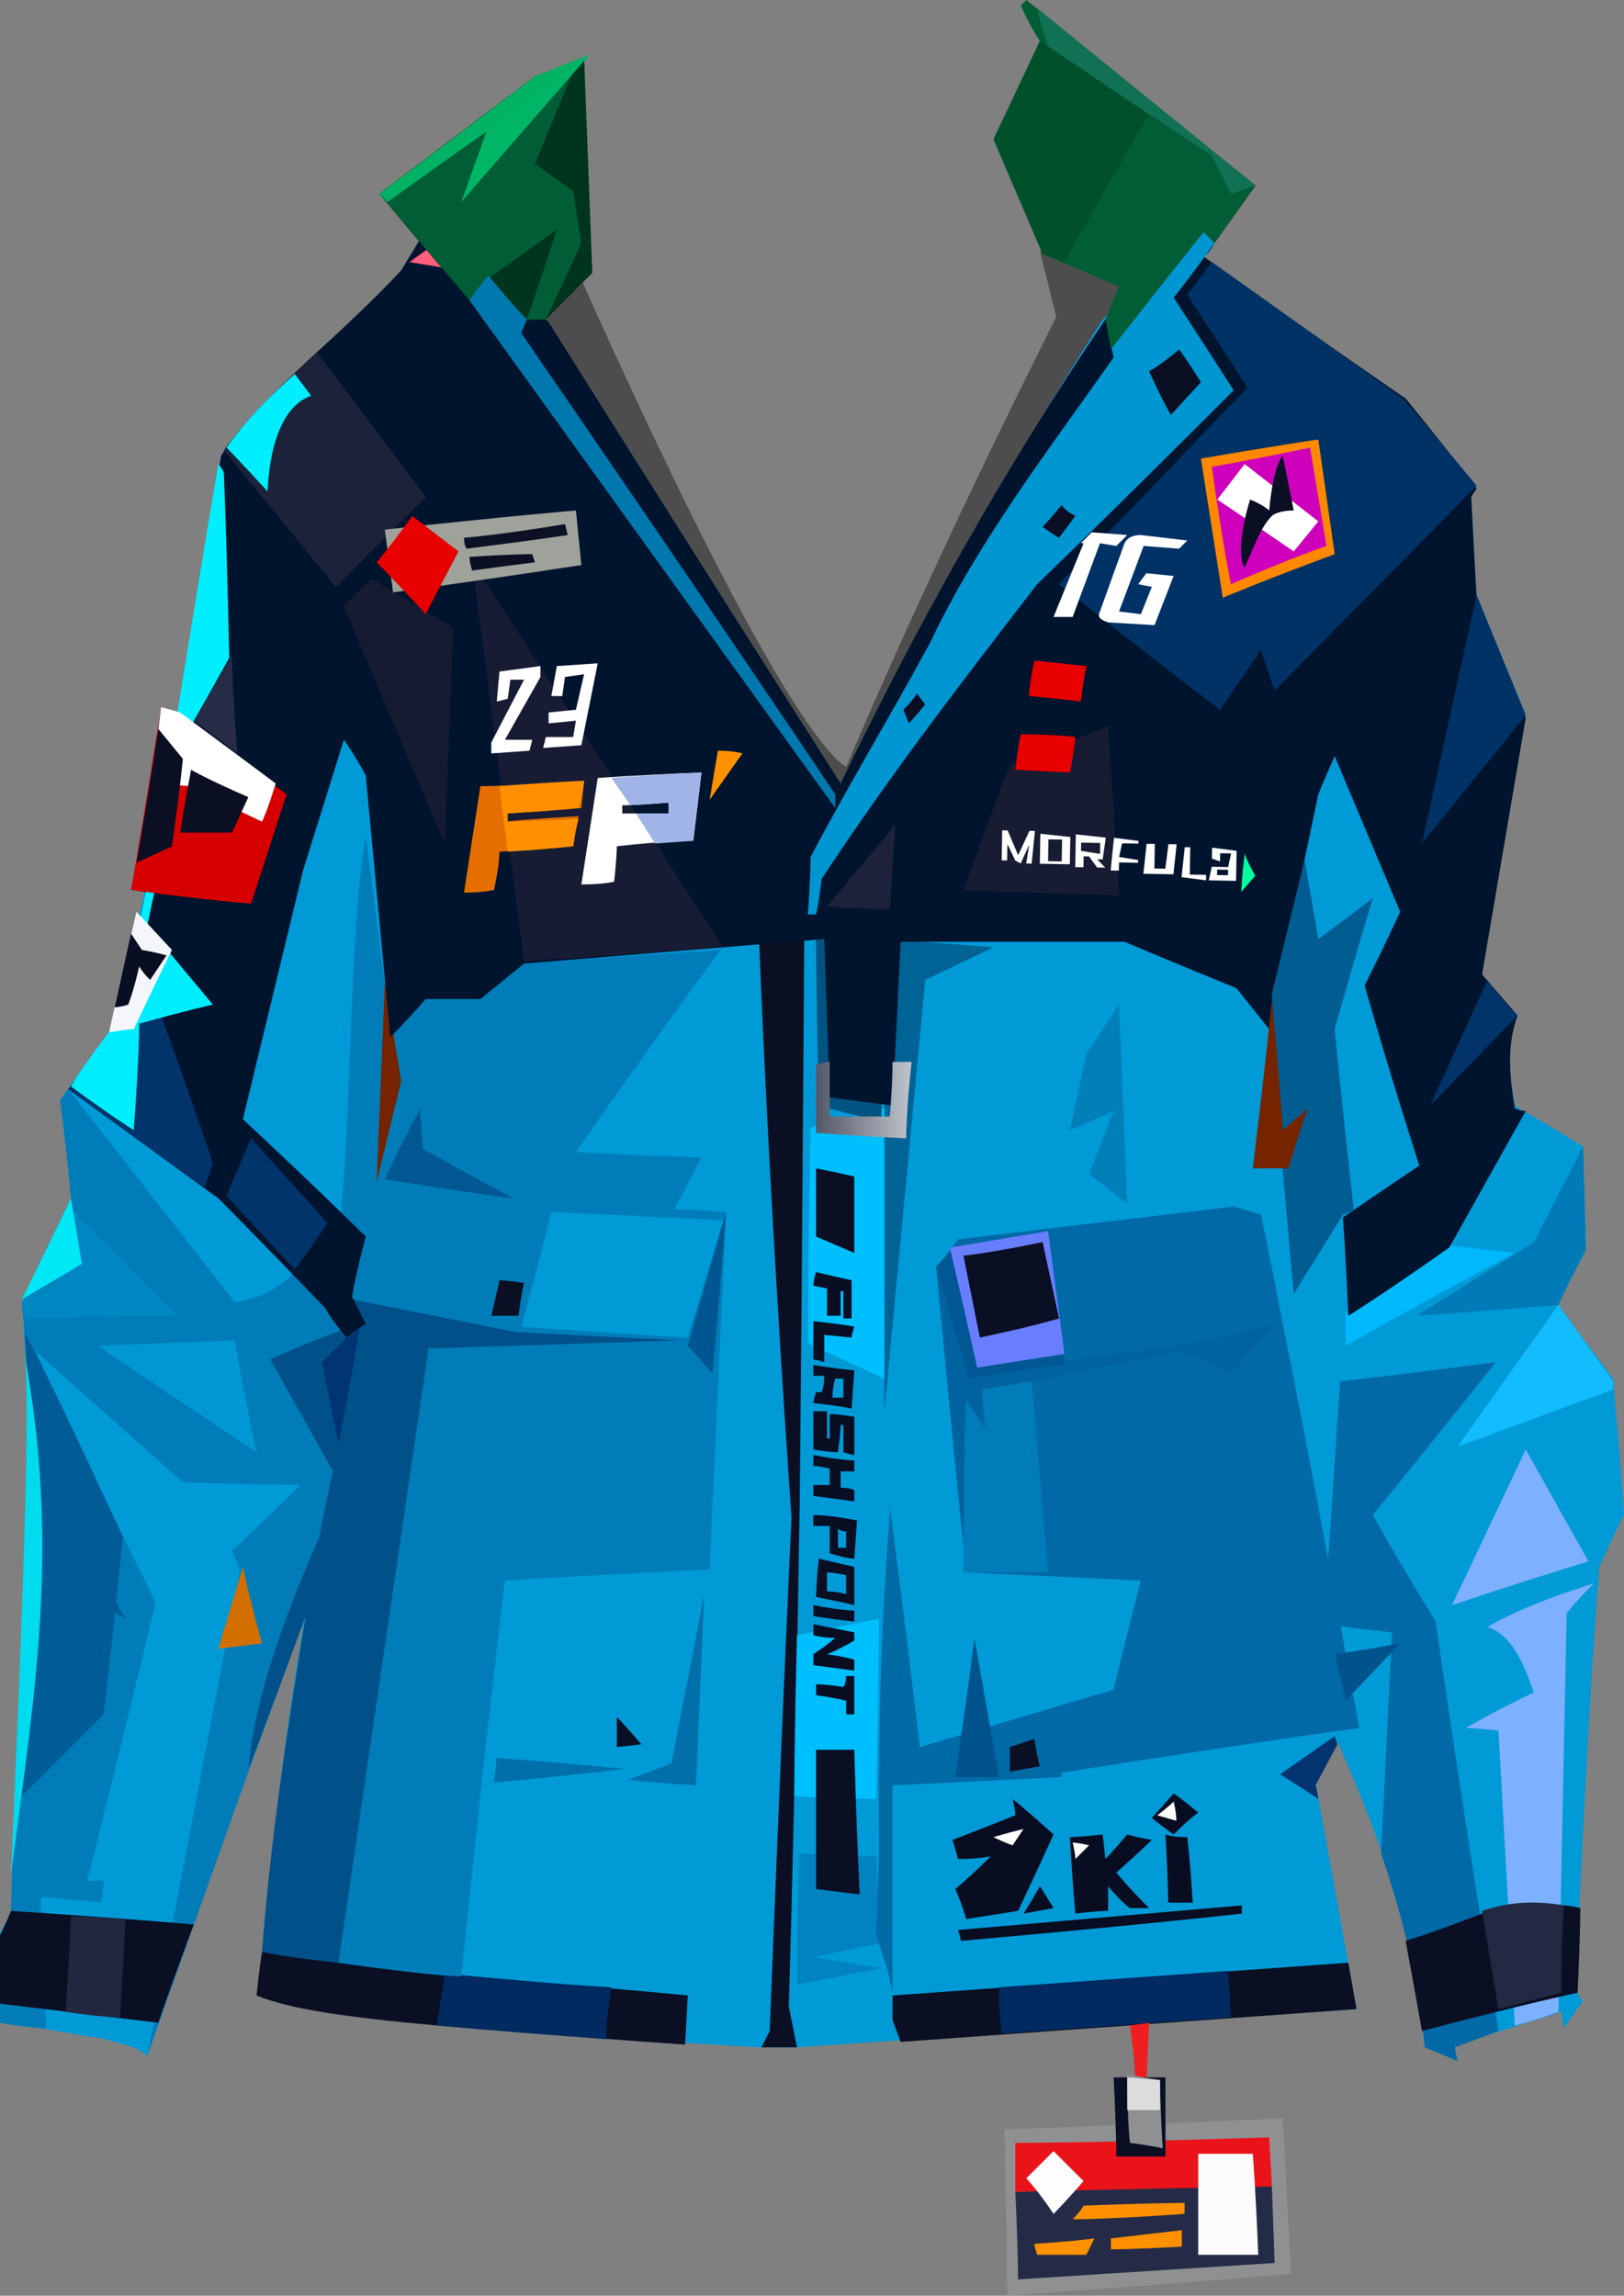 <?xml version="1.0" encoding="UTF-8" standalone="no"?>
<svg
   width="595"
   height="841"
   viewBox="0 0 595 841"
   version="1.1"
   id="svg165"
   sodipodi:docname="cb-layer-0562.svg"
   xmlns:inkscape="http://www.inkscape.org/namespaces/inkscape"
   xmlns:sodipodi="http://sodipodi.sourceforge.net/DTD/sodipodi-0.dtd"
   xmlns="http://www.w3.org/2000/svg"
   xmlns:svg="http://www.w3.org/2000/svg">
  <rect x="0" y="0" width="595" height="841" fill="#808080" stroke="none"/>
  <sodipodi:namedview
     id="namedview167"
     pagecolor="#ffffff"
     bordercolor="#666666"
     borderopacity="1.0"
     inkscape:pageshadow="2"
     inkscape:pageopacity="0.0"
     inkscape:pagecheckerboard="0" />
  <defs
     id="defs7">
    <linearGradient
       x1="298.739"
       y1="450.568"
       x2="267.434"
       y2="450.568"
       id="id-55910"
       gradientTransform="scale(1.118,0.894)"
       gradientUnits="userSpaceOnUse">
      <stop
         stop-color="#BFC4CD"
         offset="0%"
         id="stop2" />
      <stop
         stop-color="#535767"
         offset="100%"
         id="stop4" />
    </linearGradient>
  </defs>
  <g
     id="id-55911">
    <g
       id="id-55912">
      <g
         id="id-55913">
        <path
           d="m 310,281 c 23,-54 49,-109 77,-165 -4,-16 -6,-24 -6,-24 l 37,8 C 344,229 307,293 307,293 234,177 198,118 198,118 l 13,-20 c 50,112 84,173 99,183 z"
           fill="#000000"
           fill-opacity="0.4"
           id="id-55914" />
        <path
           d="M 278,750 C 157,743 96,736 95,730 c 3,-44 9,-92 17,-140 -39,108 -58,163 -58,163 -3,-2 -5,-3 -5,-3 -7,-2 -13,-4 -17,-4 -21,-4 -32,-5 -32,-5 0,-22 0,-33 0,-33 3,-5 4,-8 4,-8 2,-74 10,-152 4,-223 12,-26 18,-38 18,-38 -2,-24 -4,-36 -4,-36 12,-17 18,-25 18,-25 18,-59 28,-138 41,-211 60,-39 90,-58 90,-58 5,-6 8,-8 8,-8 9,10 14,16 14,16 76,113 115,170 115,170 29,-57 60,-114 96,-170 24,-22 36,-33 36,-33 3,4 5,5 5,5 -2,4 -4,5 -4,5 65,56 98,84 98,84 1,27 2,40 2,40 12,29 18,44 18,44 -7,30 -12,64 -16,95 8,10 13,15 13,15 -4,10 -3,21 -1,33 17,10 25,15 25,15 1,25 1,38 1,38 -7,13 -10,20 -10,20 13,18 20,27 20,27 3,33 4,50 4,50 -6,12 -9,19 -9,19 -4,49 -6,101 -9,155 2,3 3,4 3,4 -5,7 -7,10 -7,10 l -1,-6 c -28,9 -42,13 -42,13 3,3 4,5 4,5 -7,-3 -11,-5 -11,-5 -4,-39 -17,-76 -33,-112 -5,10 -8,15 -8,15 10,55 15,83 15,83 l -205,14 c -9,0 -14,0 -14,0 z"
           fill="#009ad7"
           id="id-55915" />
        <path
           d="m 279,750 c 2,-4 3,-6 3,-6 5,-126 8,-188 8,-188 -7,-101 -11,-182 -13,-242 12,-18 18,-27 18,-27 -1,175 -2,263 -2,264 -2,123 -4,184 -4,184 l 3,15 c -9,0 -13,0 -13,0 z"
           fill="#0b0f23"
           id="id-55916" />
        <path
           d="m 94,731 c 1,-10 2,-16 2,-16 62,9 105,11 156,16 l -1,18 c -44,-3 -75,-6 -91,-7 -33,-3 -54,-6 -66,-11 z"
           fill="#0b0f23"
           id="id-55917" />
        <path
           d="m 224,728 c -2,13 -2,19 -2,19 -41,-3 -62,-5 -62,-5 l 3,-19 c 41,4 61,5 61,5 z"
           fill="#002a60"
           id="id-55918" />
        <path
           d="m 292,727 c 0,-32 1,-48 1,-48 19,1 28,1 28,1 1,21 1,32 1,32 -16,3 -24,5 -24,5 l 25,4 c -21,4 -31,6 -31,6 z"
           fill="#0083c0"
           id="id-55919" />
        <path
           d="m 365,652 c 14,-2 20,-2 20,-2 76,-12 113,-17 113,-17 -18,-99 -28,-148 -28,-148 -5,-26 -8,-40 -8,-40 l -10,-3 c -67,8 -101,12 -101,12 -5,7 -8,10 -8,10 7,75 11,112 11,112 43,2 64,3 64,3 -7,27 -10,40 -10,40 -47,14 -71,21 -71,21 -7,-59 -11,-88 -11,-88 -3,105 -5,157 -5,157 4,12 6,18 6,18 l -1,-73 c 26,-1 39,-2 39,-2 z"
           fill="#0069a6"
           id="id-55920" />
        <path
           d="m 354,576 v -61 c 6,6 9,10 9,10 -2,-10 -4,-15 -4,-15 49,-10 73,-15 73,-15 13,5 19,8 19,8 11,-12 17,-18 17,-18 -37,10 -75,12 -112,19 l -13,-40"
           fill="#0063a0"
           id="id-55921" />
        <path
           d="m 327,730 c 0,0 -4,-19 -4,-19 -2,-53 -1,-106 3,-156 l 11,86 c 33,-8 49,-13 49,-13 l 3,23 -62,3 c 0,51 0,76 0,76 z"
           fill="#006aa5"
           id="id-55922" />
        <path
           d="m 327,731 c 0,6 0,9 0,9 l 3,8 c 111,-8 167,-12 167,-12 l -3,-17 c -111,8 -167,12 -167,12 z"
           fill="#0b0f23"
           id="id-55923" />
        <path
           d="m 366,728 c 0,11 1,17 1,17 56,-4 84,-6 84,-6 l -1,-17 c -56,4 -84,6 -84,6 z"
           fill="#002a60"
           id="id-55924" />
        <path
           d="m 483,659 c -9,-6 -14,-9 -14,-9 l 20,-14 1,3 -8,15 c 1,4 1,5 1,5 z"
           fill="#03346f"
           id="id-55925" />
        <path
           d="m 291,658 c 20,1 30,1 30,1 1,-44 1,-66 1,-66 l -30,6 c -1,39 -1,59 -1,59 z"
           fill="#00bfff"
           id="id-55926" />
        <path
           d="m 230,652 c 11,-4 16,-6 16,-6 8,-41 12,-62 12,-62 l -3,70 c -17,-1 -25,-2 -25,-2 z"
           fill="#006faa"
           id="id-55927" />
        <path
           d="m 229,648 c -31,-3 -47,-4 -47,-4 l -1,9 c 32,-3 48,-5 48,-5 z"
           fill="#006faa"
           id="id-55928" />
        <path
           d="m 169,724 c 10,-97 16,-145 16,-145 50,-3 75,-4 75,-4 4,-87 6,-131 6,-131 -13,-1 -19,-1 -19,-1 7,-13 10,-19 10,-19 -31,-1 -46,-2 -46,-2 35,-50 53,-74 53,-74 -48,3 -72,5 -72,5 -11,8 -17,13 -17,13 -13,0 -19,0 -19,0 -9,6 -13,10 -13,10 -6,-47 -9,-70 -9,-70 -6,37 -5,93 -9,138 -11,13 -17,30 -39,33 l -61,-78 -3,4 c 3,24 4,36 4,36 l -2,4 -16,35 c 7,56 -2,142 -4,223 l -4,8 c 0,22 0,32 0,32 11,2 17,2 17,2 -2,-32 -2,-48 -2,-48 15,1 22,2 22,2 1,-5 1,-8 1,-8 -4,0 -6,0 -6,0 C 49,621 57,587 57,587 27,526 13,495 13,495 c 36,32 54,48 54,48 29,1 43,1 43,1 -16,16 -25,24 -25,24 l 3,7 -34,178 37,-104 21,-57 -16,123 c 40,6 65,9 73,9 z"
           fill="#007db8"
           id="id-55929" />
        <path
           d="m 96,715 c 3,-40 9,-80 16,-123 -14,38 -21,56 -21,56 2,-23 11,-51 26,-85 3,-16 5,-24 5,-24 -15,-27 -23,-41 -23,-41 18,-8 27,-11 27,-11 2,-7 3,-11 3,-11 40,8 60,12 60,12 40,2 60,3 60,3 -61,2 -92,3 -92,3 l -33,225 c -9,-1 -19,-2 -28,-4 z"
           fill="#00508a"
           id="id-55930" />
        <path
           d="m 141,360 c -2,49 -3,73 -3,73 l 9,-37 c -4,-24 -6,-36 -6,-36 z"
           fill="#752300"
           id="id-55931" />
        <path
           d="m 154,406 c -9,17 -13,26 -13,26 31,5 47,7 47,7 l -33,-18 c -1,-10 -1,-15 -1,-15 z"
           fill="#005792"
           id="id-55932" />
        <path
           d="m 202,444 c -7,28 -11,42 -11,42 41,3 61,4 61,4 l 13,-43 c -42,-2 -63,-3 -63,-3 z"
           fill="#009ad7"
           id="id-55933" />
        <path
           d="m 192,470 c -6,-1 -9,-1 -9,-1 -2,9 -3,13 -3,13 h 10 c 1,-8 2,-12 2,-12 z"
           fill="#0b0f23"
           id="id-55934" />
        <path
           d="m 261,503 -9,-10 14,-49 c -3,40 -5,59 -5,59 z"
           fill="#005691"
           id="id-55935" />
        <path
           d="m 534,755 -1,-5 c 11,-4 16,-6 16,-6 -16,-100 -23,-150 -23,-150 -16,-26 -23,-39 -23,-39 30,-37 45,-56 45,-56 -38,5 -57,7 -57,7 -4,59 -6,89 -6,89 16,2 25,3 25,3 l -4,81 c 9,26 14,50 16,71 z"
           fill="#0069a6"
           id="id-55936" />
        <path
           d="m 489,606 c 3,12 4,17 4,17 l 20,-21 c -16,3 -24,4 -24,4 z"
           fill="#00538d"
           id="id-55937" />
        <path
           d="m 555,742 c -4,-72 -6,-108 -6,-108 -8,-1 -12,-1 -12,-1 16,-9 25,-13 25,-13 -4,-11 -8,-21 -17,-24 7,-4 17,-9 39,-16 -7,7 -10,11 -10,11 l -3,146 c -11,4 -16,5 -16,5 z"
           fill="#7db0ff"
           id="id-55938" />
        <path
           d="m 532,588 c 33,-11 50,-16 50,-16 l -23,-41 c -18,38 -27,57 -27,57 z"
           fill="#7db0ff"
           id="id-55939" />
        <path
           d="m 534,530 57,-21 v -3 l -20,-28 c -25,35 -37,52 -37,52 z"
           fill="#12bcff"
           id="id-55940" />
        <path
           d="m 571,478 c -35,3 -52,4 -52,4 l 43,-27 18,-35 1,38 c -7,13 -10,20 -10,20 z"
           fill="#007bb7"
           id="id-55941" />
        <path
           d="m 493,493 c 41,-23 62,-34 62,-34 -17,-2 -26,-3 -26,-3 l -36,25 c 0,8 0,12 0,12 z"
           fill="#00b8fc"
           id="id-55942" />
        <path
           d="m 353,576 c 0,-42 1,-63 1,-63 5,7 7,11 7,11 -1,-10 -1,-15 -1,-15 12,-2 18,-3 18,-3 l 6,70 c -21,0 -31,0 -31,0 z"
           fill="#007cb8"
           id="id-55943" />
        <path
           d="m 355,505 c 23,-4 35,-5 35,-5 -4,-32 -6,-48 -6,-48 -24,4 -35,6 -35,6 l -6,6 c 8,28 12,41 12,41 z"
           fill="#005794"
           id="id-55944" />
        <path
           d="m 358,501 32,-5 -6,-45 -36,6 c 7,30 10,44 10,44 z"
           fill="#687efe"
           id="id-55945" />
        <path
           d="m 353,460 c 4,20 6,30 6,30 19,-4 29,-7 29,-7 l -6,-28 c -19,4 -29,5 -29,5 z"
           fill="#0b0f23"
           id="id-55946" />
        <path
           d="m 9,483 c 37,-1 56,-1 56,-1 L 25,442 8,477 c 1,4 1,6 1,6 z"
           fill="#0087c2"
           id="id-55947" />
        <path
           d="m 324,517 c 0,-115 0,-173 0,-173 27,2 40,3 40,3 l -25,12 c -10,106 -15,158 -15,158 z"
           fill="#006396"
           id="id-55948" />
        <path
           d="m 296,492 c 19,9 28,13 28,13 0,-66 0,-99 0,-99 l -27,7 c -1,53 -1,79 -1,79 z"
           fill="#00bfff"
           id="id-55949" />
        <path
           d="m 323,411 c -16,-4 -23,-6 -23,-6 -1,-42 -1,-63 -1,-63 l 24,4 c 0,44 0,65 0,65 z"
           fill="#005481"
           id="id-55950" />
        <path
           d="m 410,368 c 2,49 3,73 3,73 -9,-7 -14,-11 -14,-11 6,-15 9,-23 9,-23 -11,5 -16,7 -16,7 l 6,-28 c 8,-12 12,-18 12,-18 z"
           fill="#007fb9"
           id="id-55951" />
        <path
           d="m 132,485 c -5,30 -8,44 -8,44 l -6,-30 c 9,-9 14,-14 14,-14 z"
           fill="#003472"
           id="id-55952" />
        <path
           d="M 94,532 C 55,506 36,493 36,493 l 50,-2 c 5,28 8,41 8,41 z"
           fill="#0097d3"
           id="id-55953" />
        <path
           d="m 6,660 c 21,-21 32,-32 32,-32 5,-43 7,-65 7,-65 C 27,524 15,499 9,488 12,530 9,612 6,660 Z"
           fill="#005c97"
           id="id-55954" />
        <path
           d="M 46,593 C 22,580 10,573 10,573 l 1,-42 c 23,42 35,62 35,62 z"
           fill="#005b96"
           id="id-55955" />
        <path
           d="m 89,574 c -6,20 -9,30 -9,30 l 16,-2 c -5,-18 -7,-28 -7,-28 z"
           fill="#d36f00"
           id="id-55956" />
        <path
           d="M 9,496 C 22,567 13,618 4,687 9,576 11,513 9,496 Z"
           fill="#00dbef"
           id="id-55957" />
        <path
           d="m 4,700 c 45,3 67,5 67,5 -9,24 -13,36 -13,36 L 0,734 v -25 c 3,-6 4,-9 4,-9 z"
           fill="#0b0f23"
           id="id-55958" />
        <path
           d="m 26,702 c -1,23 -2,35 -2,35 13,2 20,2 20,2 l 2,-36 c -14,-1 -20,-1 -20,-1 z"
           fill="#222740"
           id="id-55959" />
        <path
           d="m 515,711 c 4,22 6,33 6,33 38,-10 57,-14 57,-14 1,-21 1,-31 1,-31 -4,-1 -6,-1 -6,-1 -10,-1 -20,-1 -30,3 -18,7 -28,10 -28,10 z"
           fill="#0b0f23"
           id="id-55960" />
        <path
           d="m 549,736 c 15,-4 23,-6 23,-6 0,-21 1,-32 1,-32 -12,-2 -21,-1 -30,2 4,24 6,36 6,36 z"
           fill="#232943"
           id="id-55961" />
        <path
           d="m 134,453 c -4,15 -5,22 -5,22 3,6 5,10 5,10 -5,3 -7,5 -7,5 -6,-7 -8,-11 -8,-11 C 93,452 80,439 80,439 L 25,399 c 10,-13 16,-20 16,-20 l 13,-52 -5,-1 c 7,-44 11,-66 11,-66 l 6,1 c 10,-63 15,-94 15,-94 13,-21 43,-43 66,-68 8,-13 12,-20 12,-20 28,26 42,39 42,39 71,113 107,169 107,169 27,-56 59,-114 97,-170 23,-21 35,-32 35,-32 3,3 5,4 5,4 -2,4 -4,5 -4,5 49,35 74,52 74,52 18,22 26,33 26,33 l -2,3 2,37 18,44 -16,94 13,15 c -4,11 -3,22 -1,34 2,1 4,1 4,1 -19,34 -28,50 -28,50 -24,17 -37,25 -37,25 -1,-24 -2,-36 -2,-36 19,-13 28,-19 28,-19 -14,-44 -20,-66 -20,-66 9,-18 13,-27 13,-27 -16,-38 -24,-57 -24,-57 -4,9 -6,14 -6,14 -12,57 -18,86 -18,86 -8,-10 -12,-15 -12,-15 -27,-11 -41,-17 -41,-17 -55,0 -82,0 -82,0 -2,40 -3,60 -3,60 -16,-2 -23,-3 -23,-3 l -2,-58 -110,9 -16,13 h -20 c -8,9 -13,14 -13,14 -6,-64 -9,-96 -9,-96 -5,-9 -8,-13 -8,-13 -10,32 -15,48 -15,48 l -22,91 c 30,28 45,43 45,43 z"
           fill="#00142e"
           id="id-55962" />
        <path
           d="m 120,448 c -8,12 -12,17 -12,17 C 91,447 83,438 83,438 l 9,-21 c 19,21 28,31 28,31 z"
           fill="#00346b"
           id="id-55963" />
        <path
           d="m 75,435 c 2,-6 3,-9 3,-9 C 64,385 56,364 56,364 l -31,35 c 33,24 50,36 50,36 z"
           fill="#00346b"
           id="id-55964" />
        <path
           d="m 26,398 c 15,11 23,16 23,16 2,-26 2,-39 2,-39 18,-5 27,-7 27,-7 -16,-19 -24,-29 -24,-29 10,-48 16,-73 16,-73 9,-16 14,-25 14,-25 -1,-46 -2,-68 -2,-68 -1,-2 -2,-3 -2,-3 -10,58 -19,120 -29,169 l -11,39 c -10,13 -14,20 -14,20 z"
           fill="#00eefd"
           id="id-55965" />
        <path
           d="m 40,378 c 1,0 1,0 1,0 6,-1 8,-1 8,-1 9,-19 14,-29 14,-29 L 50,334 c -7,30 -10,44 -10,44 z"
           fill="#f4f6fc"
           id="id-55966" />
        <path
           d="m 61,350 c -4,6 -6,9 -6,9 -3,-3 -4,-5 -4,-5 -2,9 -4,14 -4,14 -3,1 -5,1 -5,1 4,-18 6,-27 6,-27 l 4,6 c 6,1 9,2 9,2 z"
           fill="#0a0e22"
           id="id-55967" />
        <path
           d="m 48,326 c 29,4 44,5 44,5 l 13,-40 -40,-30 -6,-2 c -7,45 -11,67 -11,67 z"
           fill="#d70000"
           id="id-55968" />
        <path
           d="m 101,287 c -3,10 -5,14 -5,14 -17,-8 -26,-13 -26,-13 l -15,-1 c 3,-18 4,-28 4,-28 l 7,2 c 23,17 35,26 35,26 z"
           fill="#ffffff"
           id="id-55969" />
        <path
           d="m 50,316 c 9,-4 13,-6 13,-6 3,-21 4,-32 4,-32 l -9,-11 c -5,33 -8,49 -8,49 z"
           fill="#0b0f23"
           id="id-55970" />
        <path
           d="m 70,282 c -3,16 -4,23 -4,23 12,0 19,0 19,0 l 6,-13 C 77,286 70,282 70,282 Z"
           fill="#0b0f23"
           id="id-55971" />
        <path
           d="M 87,276 C 85,252 85,240 85,240 L 71,264 Z"
           fill="#262b46"
           id="id-55972" />
        <path
           d="m 82,165 c 28,34 41,50 41,50 22,-22 33,-33 33,-33 l -40,-53 c -18,17 -29,29 -34,36 z"
           fill="#1d223b"
           id="id-55973" />
        <path
           d="M 98,180 C 88,169 83,164 83,164 c 7,-10 16,-19 25,-27 l 6,8 c -9,3 -15,15 -16,35 z"
           fill="#00eefd"
           id="id-55974" />
        <path
           d="m 126,222 c 6,-6 10,-10 10,-10 20,12 30,18 30,18 l -3,79 c -25,-58 -37,-87 -37,-87 z"
           fill="#161b32"
           id="id-55975" />
        <path
           d="m 265,347 -92,-141 19,146 c 49,-3 73,-5 73,-5 z"
           fill="#171c34"
           id="id-55976" />
        <path
           d="m 303,332 c 17,-20 25,-30 25,-30 l -2,31 c -15,0 -23,-1 -23,-1 z"
           fill="#1d223a"
           id="id-55977" />
        <path
           d="m 353,326 c 11,-30 17,-46 17,-46 24,-9 36,-14 36,-14 l 4,62 c -38,-1 -57,-2 -57,-2 z"
           fill="#171c33"
           id="id-55978" />
        <path
           d="m 467,253 74,-75 c -18,-22 -27,-32 -27,-32 -46,-33 -70,-50 -70,-50 -6,8 -9,12 -9,12 15,23 22,34 22,34 -46,48 -69,72 -69,72 39,31 59,46 59,46 l 15,-22 z"
           fill="#003266"
           id="id-55979" />
        <polygon
           points="559,262 541,218 521,309 "
           fill="#003266"
           id="id-55980" />
        <path
           d="m 545,359 -21,46 32,-33 c -8,-8 -11,-13 -11,-13 z"
           fill="#023369"
           id="id-55981" />
        <path
           d="m 496,443 c -5,-44 -7,-66 -7,-66 9,-32 14,-48 14,-48 -13,10 -20,15 -20,15 l -5,-29 -12,49 c 2,36 3,54 3,54 l 5,56 18,-29 c 3,-1 4,-2 4,-2 z"
           fill="#005c91"
           id="id-55982" />
        <path
           d="m 459,428 c 5,-41 7,-62 7,-62 3,32 4,48 4,48 6,-5 9,-8 9,-8 l -7,22 z"
           fill="#762400"
           id="id-55983" />
        <path
           d="m 162,98 -12,-2 7,-5 c 3,5 5,7 5,7 z"
           fill="#fd5f7c"
           id="id-55984" />
        <path
           d="m 299,335 c -2,0 -3,0 -3,0 1,-14 1,-21 1,-21 13,-25 30,-53 44,-79 17,-36 43,-70 67,-104 l -1,-5 34,-41 c 3,3 4,4 4,4 -10,14 -15,20 -15,20 15,23 22,34 22,34 -48,48 -72,71 -72,71 -27,35 -54,70 -79,108 -1,9 -2,13 -2,13 z"
           fill="#0096d2"
           id="id-55985" />
        <path
           d="m 432,128 c -7,6 -11,8 -11,8 5,11 8,16 8,16 l 11,-12 c -5,-8 -8,-12 -8,-12 z"
           fill="#0a0f23"
           id="id-55986" />
        <path
           d="m 389,185 c -5,6 -7,8 -7,8 4,3 6,4 6,4 l 6,-8 c -4,-2 -5,-4 -5,-4 z"
           fill="#0a0f23"
           id="id-55987" />
        <path
           d="m 336,254 c 2,3 3,4 3,4 -4,5 -6,7 -6,7 l -2,-5 c 4,-4 5,-6 5,-6 z"
           fill="#0a0f23"
           id="id-55988" />
        <path
           d="m 375,49 c 1,20 66,36 66,36 3,3 4,4 4,4 C 455,75 460,68 460,68 404,23 376,0 376,0 l 10,19 c 2,12 -2,22 -11,30 z"
           fill="#7b0000"
           id="id-55989" />
        <path
           d="m 374,2 c 4,9 7,13 7,13 -11,24 -17,36 -17,36 12,28 18,42 18,42 l 28,12 -5,12 2,11 c 22,-28 34,-43 34,-43 l 4,4 15,-21 -84,-68 c -1,1 -2,2 -2,2 z"
           fill="#005d35"
           id="id-55990" />
        <path
           d="m 380,3 c 2,9 4,14 4,14 40,27 60,40 60,40 l 7,14 9,-3 C 407,25 380,3 380,3 Z"
           fill="#107154"
           id="id-55991" />
        <path
           d="m 390,96 c 20,-36 31,-54 31,-54 l -40,-27 -17,36 18,42 c 5,2 8,3 8,3 z"
           fill="#00502c"
           id="id-55992" />
        <path
           d="m 217,100 c -11,11 -17,17 -17,17 -14,1 -21,1 -21,1 C 152,87 139,71 139,71 l 57,-43 18,-7 c 2,52 3,79 3,79 z"
           fill="#00351d"
           id="id-55993" />
        <path
           d="m 172,110 7,-8 c 17,-12 25,-18 25,-18 -7,22 -11,33 -11,33 5,0 7,0 7,0 9,-19 13,-28 13,-28 l -3,-19 -14,-10 14,-34 -14,2 -57,43 c 22,26 33,39 33,39 z"
           fill="#005d35"
           id="id-55994" />
        <path
           d="m 139,71 c 2,2 3,3 3,3 25,-18 38,-27 38,-27 0,7 0,11 0,11 l 36,-38 -20,8 c -38,29 -57,43 -57,43 z"
           fill="#00b264"
           id="id-55995" />
        <polygon
           points="216,20 169,74 179,46 "
           fill="#00b565"
           id="id-55996" />
        <path
           d="m 306,291 v 5 L 172,110 c 4,-6 7,-9 7,-9 9,11 14,16 14,16 l -2,5 c 77,112 115,169 115,169 z"
           fill="#0078ad"
           id="id-55997" />
        <path
           d="M 8,476 30,463 26,439 C 14,464 8,476 8,476 Z"
           fill="#00e7f5"
           id="id-55998" />
        <path
           d="m 350,651 c 5,-34 7,-51 7,-51 l 9,51 c -11,0 -16,0 -16,0 z"
           fill="#00538d"
           id="id-55999" />
        <path
           d="m 226,629 c 0,7 0,11 0,11 l 9,-1 c -6,-7 -9,-10 -9,-10 z"
           fill="#0b0f23"
           id="id-56000" />
        <path
           d="m 370,640 c 6,-2 9,-3 9,-3 1,7 2,10 2,10 l -11,2 c 0,-6 0,-9 0,-9 z"
           fill="#0b0f23"
           id="id-56001" />
        <path
           d="m 304,389 c 0,13 0,20 0,20 14,0 22,0 22,0 1,-12 1,-19 1,-20 5,0 7,0 7,0 -2,18 -2,28 -2,28 -22,-1 -33,-2 -33,-2 v -25 c 3,-1 5,-1 5,-1 z"
           fill="url(#id-55910)"
           id="id-56002"
           style="fill:url(#id-55910)" />
      </g>
      <path
         d="m 393,226 10,-27 6,1 4,-4 -13,-1 -4,4 h 1 l -11,27 z m 30,3 7,-18 -10,-1 -3,4 5,1 -4,10 -8,-1 9,-24 13,1 3,-3 -17,-2 c -3,0 -5,1 -6,3 l -9,25 c -1,2 0,3 3,4 z"
         fill="#ffffff"
         id="id-56003"
         fill-rule="nonzero" />
      <g
         transform="translate(170,243)"
         id="id-56004">
        <g
           transform="rotate(1,-3348.954,11271.188)"
           id="id-56005">
          <path
             d="m 44,15 v -3 h 7 v -1 l -7,-1 1,-5 h 6 V 4 L 42,3 41,15 Z M 26,13 V 3 L 15,2 V 13 Z M 23,12 H 18 V 4 h 5 z m 16,2 -3,-3 h 2 L 39,3 28,2 v 12 h 3 v -4 h 2 l 3,4 z M 37,9 30,8 V 5 h 7 z M 3,12 V 6 l 3,6 2,1 3,-7 -1,7 h 2 L 13,1 H 11 L 7,10 3,1 H 1 v 11 z m 61,4 1,-11 h -3 l -1,9 H 57 V 5 h -3 l -1,11 z m 12,2 V 16 H 70 V 6 h -2 l -1,11 z m 11,0 V 7 L 78,6 v 4 l 3,1 V 8 h 4 l -1,5 h -6 l -1,5 z m -3,-2 h -4 v -2 h 4 z"
             fill="#ffffff"
             id="id-56006"
             fill-rule="nonzero" />
          <path
             d="m 90,8 c -1,9 -1,14 -1,14 l 5,-6 C 91,11 90,8 90,8 Z"
             fill="#00ffa1"
             id="id-56007" />
        </g>
        <path
           d="m 24,32 1,-4 H 15 L 28,5 V 1 l -15,2 -1,11 4,-1 1,-7 h 5 L 10,29 v 4 z M 43,30 49,0 34,1 32,12 h 4 l 1,-7 7,-1 -3,13 -10,1 v 4 l 10,-1 -1,6 H 30 l -1,4 z"
           fill="#ffffff"
           id="id-56008"
           fill-rule="nonzero" />
        <g
           transform="translate(0,40)"
           id="id-56009">
          <path
             d="M 6,5 C 2,31 0,44 0,44 c 7,0 11,-1 11,-1 2,-9 2,-14 2,-14 18,-1 27,-2 27,-2 1,-7 2,-11 2,-11 -18,1 -27,2 -27,2 0,-2 1,-3 1,-3 18,-1 27,-2 27,-2 L 44,3 C 19,5 6,5 6,5 Z"
             fill="#e46f00"
             id="id-56010" />
          <path
             d="M 44,3 C 24,4 13,5 13,5 c 2,16 3,24 3,24 16,-1 24,-2 24,-2 1,-7 2,-10 2,-10 -18,1 -26,1 -26,1 0,-2 0,-3 0,-3 L 42,13 C 44,6 44,3 44,3 Z"
             fill="#ff9100"
             id="id-56011" />
          <path
             d="m 87,0 -3,25 c 0,0 -10,0 -28,2 0,0 0,4 -1,13 0,0 -4,1 -12,1 0,0 2,-13 6,-39 0,0 13,-1 38,-2 z M 75,11 c -11,1 -17,1 -17,1 0,2 0,3 0,3 11,0 17,0 17,0 z"
             fill="#ffffff"
             id="id-56012" />
          <path
             d="m 54,2 7,10 14,-1 v 4 c -8,0 -12,0 -12,0 L 70,26 84,25 87,0 C 65,1 54,2 54,2 Z"
             fill="#a0b4e8"
             id="id-56013" />
        </g>
        <path
           d="m 93,32 c 6,0 9,1 9,1 L 90,50 c 2,-12 3,-18 3,-18 z"
           fill="#ff9100"
           id="id-56014" />
        <g
           transform="translate(128,185)"
           id="id-56015">
          <path
             d="m 1,0 c 10,2 14,3 14,3 0,18 0,28 0,28 L 1,25 C 1,8 1,0 1,0 Z"
             fill="#0a0f24"
             id="id-56016" />
          <path
             d="m 1,213 c 10,0 14,0 14,0 1,35 2,53 2,53 L 1,264 c 0,-34 0,-51 0,-51 z"
             fill="#0a0f24"
             id="id-56017" />
          <path
             d="m 12,195 c 0,3 0,5 0,5 2,0 3,0 3,0 0,-9 0,-14 0,-14 -2,0 -3,0 -3,0 0,3 -1,4 -1,4 -6,-1 -10,-1 -10,-1 v 4 c 7,1 11,2 11,2 z"
             fill="#090e23"
             id="id-56018" />
          <path
             d="m 2,143 13,3 v 0 0 c 0,0 0,0 0,0 v 0 c 0,1 0,6 0,14 0,0 -4,-1 -14,-3 v 0 0 c 0,0 0,-5 1,-14 z m 3,5 c 0,3 0,5 0,6 v 0 c 0,0 0,0 0,0 v 1 0 c 4,0 7,1 7,1 v -7 c -5,-1 -7,-1 -7,-1 z"
             fill="#090e23"
             id="path113" />
          <path
             d="m 0,127 c 0,0 0,0 0,0 v 0 c 1,0 6,0 16,2 v 0 l -1,14 c 0,0 -3,0 -9,-2 v 0 0 c 0,0 0,0 0,0 v 0 c 0,0 0,0 0,0 v 0 c 0,0 0,-1 0,-1 v 0 c 0,-2 0,-4 0,-9 0,0 -2,0 -6,0 v 0 0 c 0,-1 0,-2 0,-4 z m 9,5 c 0,4 0,6 0,7 v 0 0 c 1,0 2,0 3,0 v 0 c 0,0 0,0 0,0 v 0 0 -6 c -2,0 -3,-1 -3,-1 z"
             fill="#090e23"
             id="path115" />
          <path
             d="m 0,116 c 4,0 6,0 6,0 0,-4 0,-6 0,-6 -4,-1 -6,-1 -6,-1 0,-3 0,-4 0,-4 10,2 15,2 15,2 0,3 0,4 0,4 h -5 c 0,4 0,6 0,6 4,0 5,1 5,1 0,2 0,4 0,4 L 0,120 c 0,-3 0,-4 0,-4 z"
             fill="#090e23"
             id="id-56021" />
          <path
             d="m 0,178 c 6,-4 8,-6 8,-6 -5,0 -8,-1 -8,-1 0,-2 0,-4 0,-4 10,2 15,3 15,3 0,2 0,3 0,3 -7,4 -10,5 -10,5 7,1 10,2 10,2 0,3 0,4 0,4 L 0,182 c 0,-3 0,-4 0,-4 z"
             fill="#090e23"
             id="path118" />
          <path
             d="m 0,164 c 0,-2 0,-4 0,-4 10,2 15,2 15,2 0,3 0,4 0,4 C 5,165 0,164 0,164 Z"
             fill="#090e23"
             id="path120" />
          <path
             d="m 0,103 c 6,1 9,1 9,1 1,-7 1,-10 1,-10 0,0 1,0 1,0 0,7 0,10 0,10 3,1 4,1 4,1 0,-9 0,-14 0,-14 C 9,90 6,90 6,90 6,96 6,99 6,99 5,99 5,99 5,99 5,93 5,89 5,89 H 0 c 0,9 0,14 0,14 z"
             fill="#090e23"
             id="id-56024" />
          <path
             d="m 0,72 c 0,0 5,1 15,2 v 0 l -1,14 c 0,0 -4,-1 -14,-2 0,0 0,-1 1,-4 0,0 1,0 2,0 v 0 0 c 0,0 1,-2 1,-6 0,0 -1,0 -4,0 v 0 0 c 0,0 0,-2 0,-4 z m 8,5 v 0 c 0,0 -1,3 -1,7 v 0 h 4 c 0,0 0,-2 0,-7 0,0 -1,0 -3,0 z"
             fill="#090e23"
             id="path123" />
          <path
             d="M 4,71 C 1,70 0,70 0,70 0,61 0,56 0,56 c 10,1 15,2 15,2 -1,3 -1,4 -1,4 L 4,61 c 0,6 0,10 0,10 z"
             fill="#090e23"
             id="id-56026" />
          <path
             d="m 5,54 c 3,0 5,0 5,0 0,-6 0,-9 0,-9 1,0 1,0 1,0 0,6 0,10 0,10 2,0 3,0 3,0 0,-9 0,-14 0,-14 C 5,39 1,38 1,38 0,41 0,43 0,43 l 5,1 c 0,6 0,10 0,10 z"
             fill="#090e23"
             id="id-56027" />
        </g>
        <g
           transform="translate(179,414)"
           id="id-56028">
          <path
             d="m 2,50 c 1,3 1,4 1,4 C 71,48 106,44 106,44 V 41 C 37,47 2,50 2,50 Z"
             fill="#090d21"
             id="id-56029" />
          <path
             d="M 14,23 C 6,31 1,35 1,35 4,42 5,46 5,46 18,44 24,43 24,43 33,24 37,15 37,15 27,6 22,2 22,2 23,6 23,8 23,8 8,14 0,17 0,17 l 2,7 c 8,0 12,-1 12,-1 z"
             fill="#090d21"
             id="id-56030" />
          <path
             d="m 15,16 c 4,2 7,3 7,3 l 4,-6 c -8,2 -11,3 -11,3 z"
             fill="#ffffff"
             id="id-56031" />
          <path
             d="m 32,34 c -4,7 -6,10 -6,10 l 11,-2 c -3,-5 -5,-8 -5,-8 z"
             fill="#090d21"
             id="id-56032" />
          <path
             d="m 43,16 c 1,18 2,28 2,28 8,-1 12,-1 12,-1 0,-6 0,-9 0,-9 5,6 8,8 8,8 4,0 7,0 7,0 C 64,34 60,29 60,29 69,21 73,17 73,17 c -6,-1 -9,-2 -9,-2 -5,6 -8,9 -8,9 l -1,-9 c -8,1 -12,1 -12,1 z"
             fill="#090d21"
             id="id-56033" />
          <path
             d="m 44,18 c 1,4 1,6 1,6 l 5,-5 c -4,-1 -6,-1 -6,-1 z"
             fill="#ffffff"
             id="id-56034" />
          <path
             d="M 81,15 C 87,9 90,7 90,7 84,2 81,0 81,0 l -8,9 c 5,4 8,6 8,6 z"
             fill="#090d21"
             id="id-56035" />
          <path
             d="m 86,16 c -6,0 -8,-1 -8,-1 1,17 1,25 1,25 h 9 C 87,24 86,16 86,16 Z"
             fill="#090d21"
             id="id-56036" />
          <path
             d="m 81,3 c 1,4 1,7 1,7 L 75,8 c 4,-3 6,-5 6,-5 z"
             fill="#ffffff"
             id="id-56037" />
        </g>
      </g>
      <g
         transform="translate(367,741)"
         id="id-56038">
        <path
           d="m 54,0 -7,1 c 2,14 2,22 2,22 h 4 z"
           fill="#ef1f21"
           id="id-56039" />
        <path
           d="m 1,39 c 1,41 1,61 1,61 69,-5 104,-8 104,-8 L 103,35 C 35,38 1,39 1,39 Z"
           fill="#8f9092"
           id="id-56040" />
        <path
           d="M 5,44 C 5,56 5,62 5,62 68,61 99,60 99,60 L 98,42 C 36,44 5,44 5,44 Z"
           fill="#ea131a"
           id="id-56041" />
        <path
           d="m 5,62 c 1,21 1,32 1,32 63,-4 94,-6 94,-6 L 99,60 C 36,61 5,62 5,62 Z"
           fill="#252b47"
           id="id-56042" />
        <path
           d="m 72,85 c 15,0 22,0 22,0 C 93,60 92,48 92,48 H 72 c 0,25 0,37 0,37 z"
           fill="#fbfbfb"
           id="id-56043" />
        <path
           d="M 19,70 C 13,61 9,57 9,57 16,50 19,47 19,47 L 30,58 C 23,66 19,70 19,70 Z"
           fill="#fffdfd"
           id="id-56044" />
        <path
           d="m 13,85 c -1,-3 -1,-4 -1,-4 15,-1 22,-2 22,-2 l -3,6 c -12,0 -18,0 -18,0 z"
           fill="#ff9100"
           id="id-56045" />
        <path
           d="m 26,72 c 3,-3 4,-5 4,-5 25,-1 37,-1 37,-1 v 4 c -27,2 -41,2 -41,2 z"
           fill="#ff9100"
           id="id-56046" />
        <path
           d="m 40,83 c 0,-3 0,-4 0,-4 17,-2 26,-3 26,-3 v 6 c -17,1 -26,1 -26,1 z"
           fill="#ff9100"
           id="id-56047" />
        <path
           d="m 42,49 c 12,0 18,0 18,0 0,-19 0,-29 0,-29 H 41 c 1,19 1,29 1,29 z"
           fill="#0a0f24"
           id="id-56048" />
        <path
           d="m 47,44 c 8,1 12,2 12,2 C 58,29 58,21 58,21 L 46,19 c 0,17 1,25 1,25 z"
           fill="#8f9092"
           id="id-56049" />
        <path
           d="M 46,32 H 58 V 21 L 46,20 c 0,8 0,12 0,12 z"
           fill="#dcdcdc"
           id="id-56050" />
      </g>
    </g>
    <g
       transform="translate(138,160)"
       id="id-56051">
      <path
         d="m 345,1 c 4,28 6,42 6,42 -27,10 -41,16 -41,16 L 302,8 c 29,-5 43,-7 43,-7 z"
         fill="#ff8800"
         id="id-56052" />
      <path
         d="m 306,11 c 4,29 7,43 7,43 23,-10 35,-14 35,-14 L 342,4 c -24,5 -36,7 -36,7 z"
         fill="#ce00bb"
         id="id-56053" />
      <path
         d="m 308,23 c 7,-9 10,-13 10,-13 18,14 27,21 27,21 l -9,11 C 317,29 308,23 308,23 Z"
         fill="#ffffff"
         id="id-56054" />
      <path
         d="m 318,48 c -2,-3 -2,-12 2,-25 5,2 7,4 7,4 1,-11 3,-18 5,-20 l 4,20 c -4,0 -7,1 -8,2 -4,4 -6,10 -10,19 z"
         fill="#0a0f24"
         id="id-56055" />
      <path
         d="m 236,109 c 13,0 20,1 20,1 -1,9 -2,13 -2,13 l -20,-1 c 1,-9 2,-13 2,-13 z"
         fill="#e80000"
         id="id-56056" />
      <path
         d="m 239,95 c 12,1 19,2 19,2 1,-8 2,-13 2,-13 l -19,-2 c -2,9 -2,13 -2,13 z"
         fill="#e80000"
         id="id-56057" />
      <path
         d="M 6,57 C 4,42 3,34 3,34 49,29 73,27 73,27 l 2,20 C 29,54 6,57 6,57 Z"
         fill="#9ea29a"
         id="id-56058" />
      <path
         d="M 18,65 C 6,52 0,46 0,46 9,35 13,29 13,29 L 30,42 C 22,57 18,65 18,65 Z"
         fill="#e80000"
         id="id-56059" />
      <path
         d="m 32,37 c 0,3 1,4 1,4 24,-3 37,-5 37,-5 l -1,-4 c -24,4 -37,5 -37,5 z"
         fill="#0c1125"
         id="id-56060" />
      <path
         d="m 35,49 c -1,-3 -1,-5 -1,-5 15,-1 23,-1 23,-1 l 1,3 c -16,2 -23,3 -23,3 z"
         fill="#0a0f24"
         id="id-56061" />
    </g>
  </g>
</svg>
